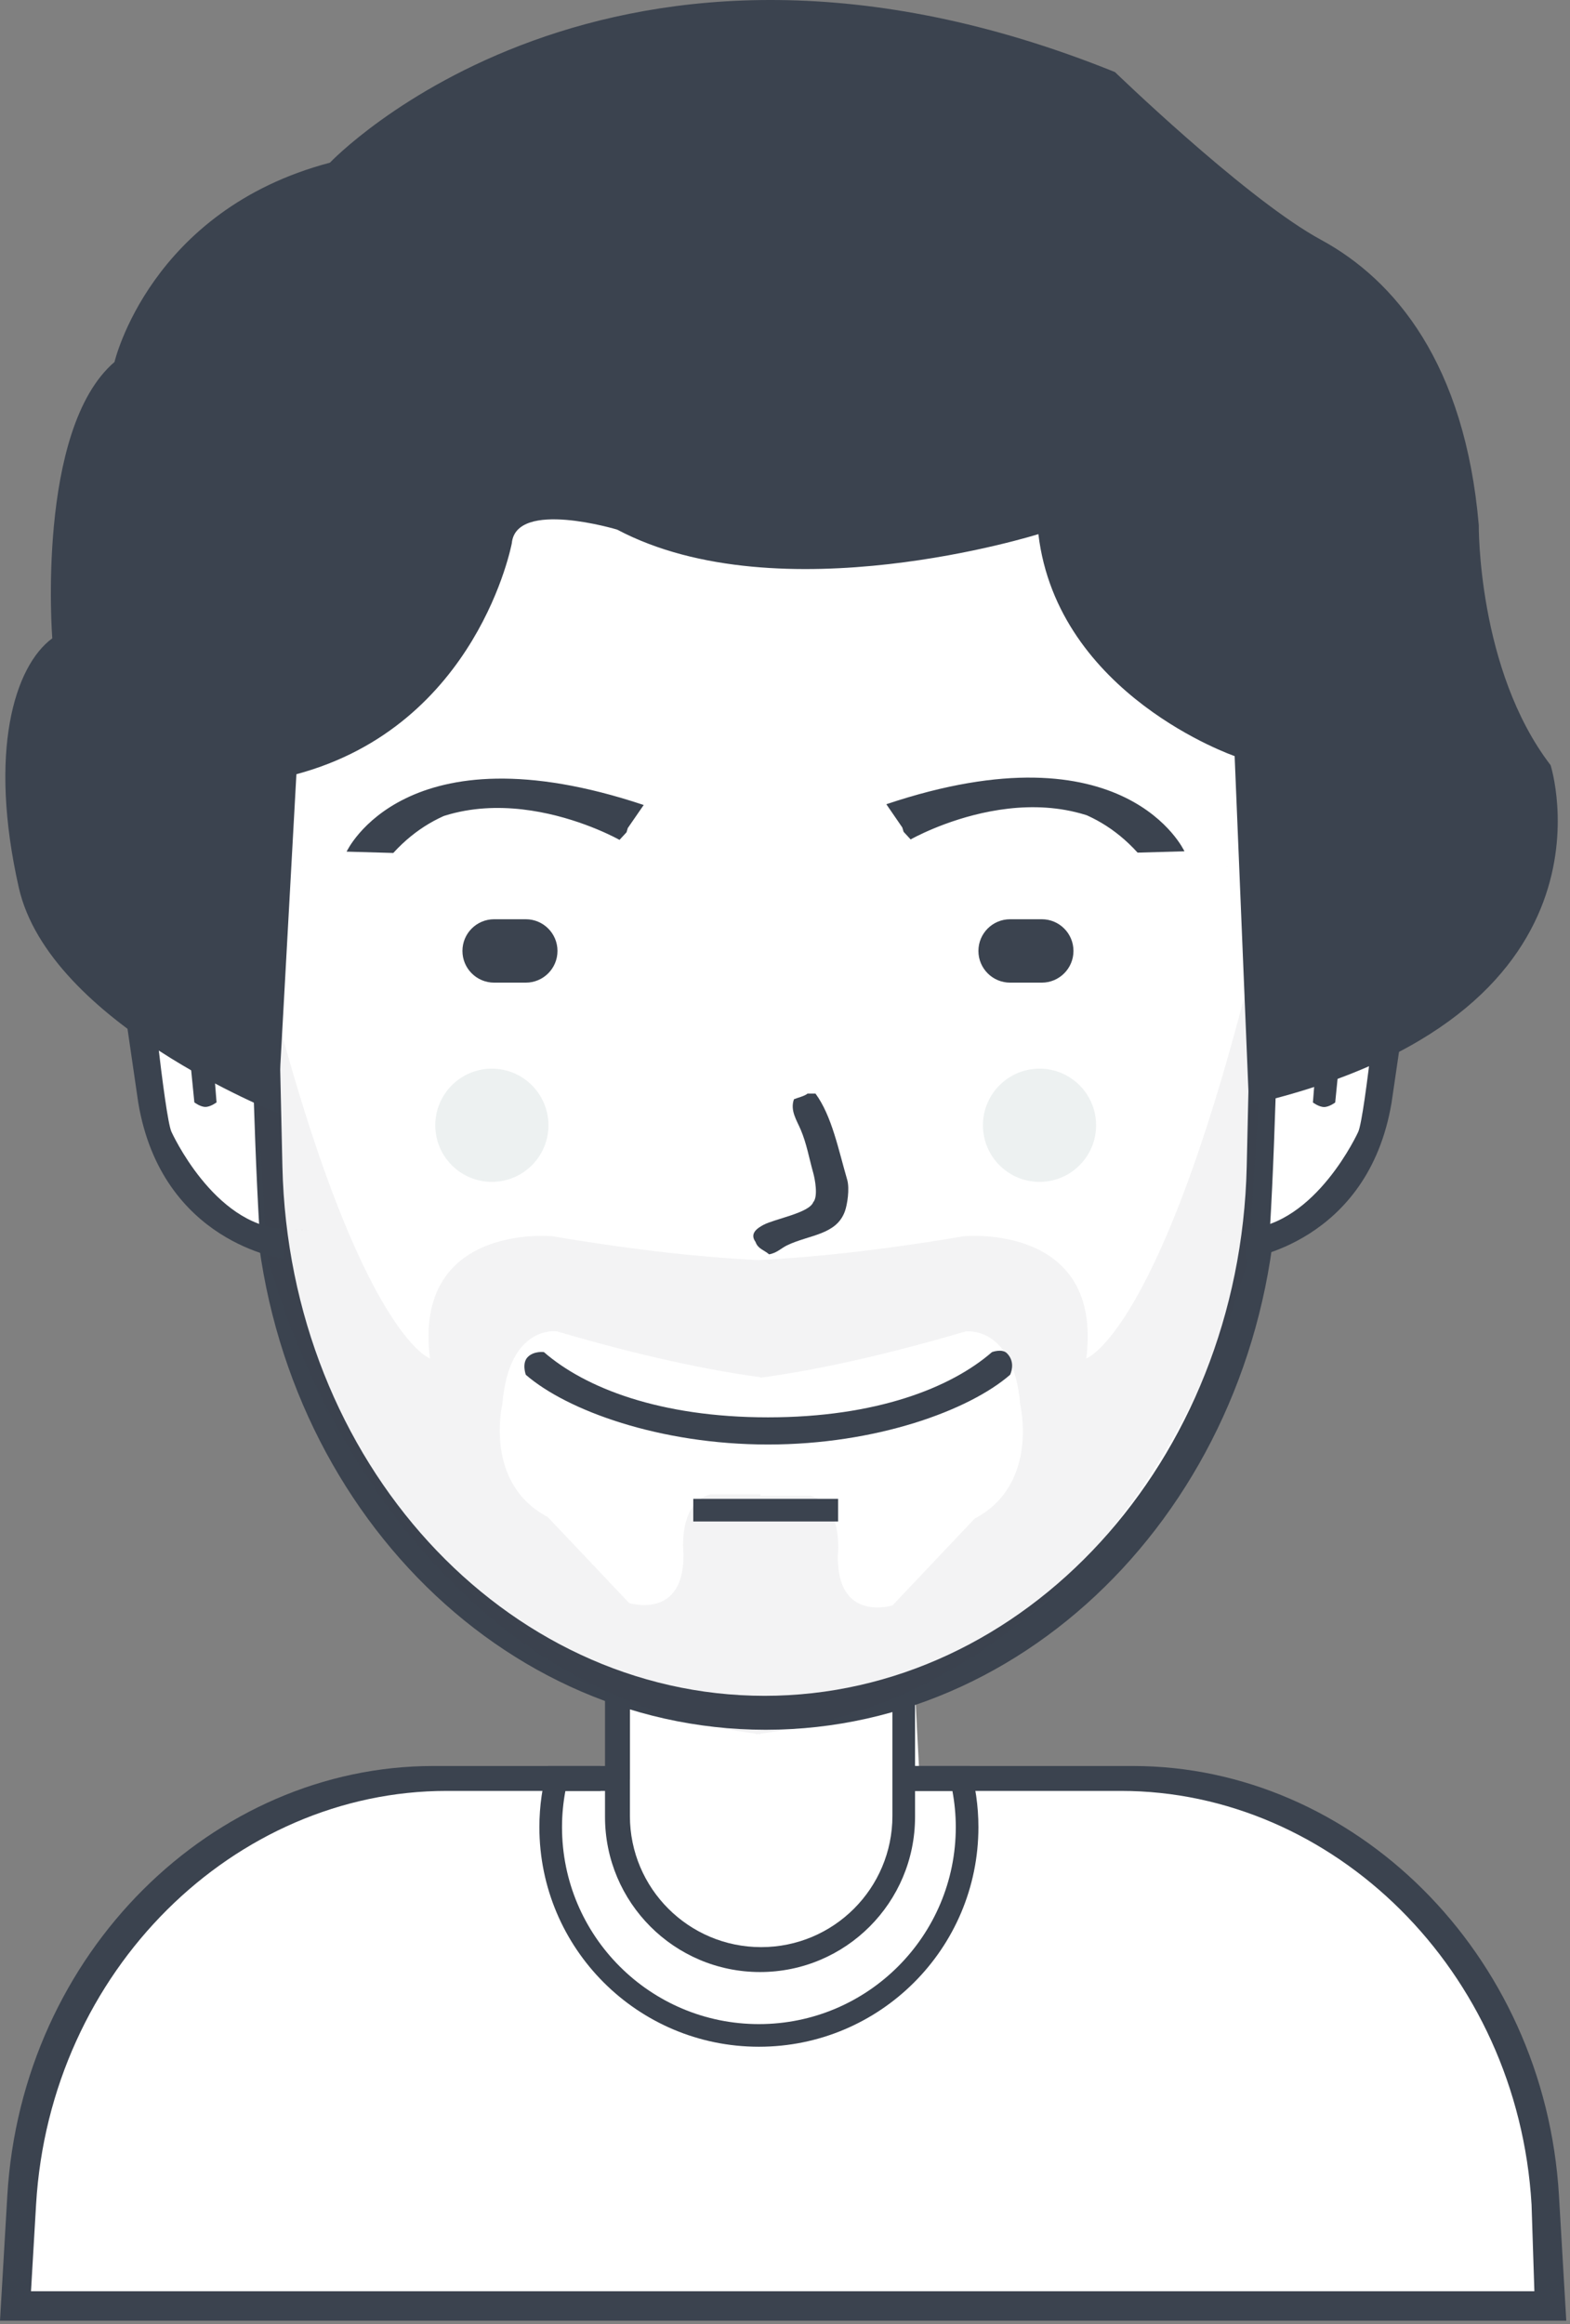 <svg width="296" height="438" viewBox="0 0 296 438" fill="none" xmlns="http://www.w3.org/2000/svg">
<rect x="0" y="0" width="296" height="438" fill="#808080" stroke="none"/>
<path d="M2.719 433.753C2.719 433.753 -3.896 343.765 80.799 335.366H118.772V317.873C118.772 317.873 145.484 329.346 172.532 319.153L173.386 335.366H217.759C217.759 335.366 293.744 338.351 290.292 434.606L2.719 433.753Z" fill="white"/>
<path d="M290.034 437.34H5.518H0L1.377 413.81C4.067 367.868 40.264 332.806 81.687 332.806H113.212V337.5H84.202C44.279 337.5 9.392 371.248 6.8 415.47L5.843 431.793H289.283L288.752 415.47C286.16 371.248 251.273 337.5 211.35 337.5H172.519V332.806H213.612C255.035 332.806 291.232 367.868 293.922 413.81L295.299 437.34H290.034Z" fill="#3B434F"/>
<path d="M143.079 385.713C120.222 385.713 101.692 367.184 101.692 344.326C101.692 340.327 102.271 336.465 103.329 332.806H103.399H107.791H115.346V337.5H106.598C106.183 339.713 105.959 341.993 105.959 344.326C105.959 364.827 122.578 381.446 143.079 381.446C163.58 381.446 180.199 364.827 180.199 344.326C180.199 341.993 179.975 339.713 179.56 337.5H170.812V332.806H178.367H182.759H182.828C183.887 336.465 184.466 340.327 184.466 344.326C184.466 367.184 165.936 385.713 143.079 385.713Z" fill="#3B434F"/>
<path d="M118.759 315.899V342.214C118.759 355.87 129.838 366.94 143.506 366.94C157.173 366.94 168.252 355.87 168.252 342.214V316.442C169.689 316.005 171.111 315.53 172.519 315.017V342.393C172.519 358.542 159.434 371.633 143.292 371.633C127.151 371.633 114.066 358.542 114.066 342.393V314.207C115.612 314.818 117.177 315.38 118.759 315.899Z" fill="#3B434F"/>
<path d="M144.574 48.22C197.652 48.22 239.546 97.821 238.184 157.418L236.736 220.759C235.453 276.906 194.204 321.286 144.574 321.286C94.943 321.286 53.695 276.906 52.411 220.759L50.964 157.418C49.601 97.821 91.496 48.22 144.574 48.22Z" fill="white"/>
<path fill-rule="evenodd" clip-rule="evenodd" d="M242.448 155.454L240.931 221.369C239.587 279.796 196.365 325.98 144.36 325.98C92.356 325.98 49.134 279.796 47.789 221.369L46.272 155.454C44.845 93.436 88.743 41.82 144.36 41.82C199.977 41.82 243.876 93.436 242.448 155.454ZM144.147 48.646C91.795 48.646 50.473 97.86 51.817 156.992L53.245 219.838C54.511 275.546 95.195 319.58 144.147 319.58C193.1 319.58 233.784 275.546 235.05 219.838L236.478 156.992C237.821 97.86 196.5 48.646 144.147 48.646Z" fill="#3B434F"/>
<path opacity="0.059" fill-rule="evenodd" clip-rule="evenodd" d="M239.786 166.406L235.519 236.38C235.519 236.38 216.569 317.151 143.359 326.714V326.833C143.215 326.815 143.076 326.792 142.932 326.774C142.789 326.792 142.65 326.815 142.506 326.833V326.714C69.296 317.151 50.346 236.38 50.346 236.38L46.079 166.406C65.077 250.733 81.066 256.006 81.066 256.006C77.83 230.435 104.106 232.966 104.106 232.966C120.12 235.671 132.868 236.979 142.932 237.467C152.997 236.979 165.745 235.671 181.759 232.966C181.759 232.966 208.035 230.435 204.799 256.006C204.799 256.006 220.788 250.733 239.786 166.406ZM192.342 264.679C191.1 249.638 182.03 250.913 182.03 250.913C165.905 255.658 153.248 258.294 143.359 259.633V259.535C133.539 258.206 120.971 255.592 104.959 250.886C104.959 250.886 95.952 249.621 94.719 264.54C94.719 264.54 91.102 279.486 103.252 285.873L118.612 302.086C118.612 302.086 129.109 305.413 128.852 292.7C128.852 292.7 127.784 283.218 133.972 281.606H143.359V281.887H152.812C159.044 283.512 157.968 293.072 157.968 293.072C157.71 305.891 168.28 302.536 168.28 302.536L183.749 286.189C195.984 279.75 192.342 264.679 192.342 264.679Z" fill="#3B434F"/>
<path d="M190.439 259.079C182.684 265.813 165.167 272.22 144.786 272.22C124.404 272.22 106.888 265.813 99.132 259.079C99.132 259.079 98.339 256.896 99.503 255.732C100.689 254.546 102.546 254.804 102.546 254.804C110.293 261.542 124.397 267.1 144.786 267.1C165.175 267.1 179.279 261.542 187.026 254.804C187.026 254.804 188.921 254.1 189.841 255.02C191.614 256.794 190.439 259.079 190.439 259.079Z" fill="#3B434F"/>
<path d="M130.706 282.46H158.012V286.726H130.706V282.46Z" fill="#3B434F"/>
<path d="M46.166 165.066C46.154 165.067 45.119 164.24 43.163 163.624C42.185 163.317 40.97 163.064 39.585 163.001C39.239 162.986 38.883 162.982 38.519 162.993C38.155 163.003 37.782 163.027 37.404 163.068C36.647 163.149 35.864 163.294 35.078 163.52C31.926 164.426 28.712 166.628 26.824 171.172C25.876 173.444 25.251 176.303 25.086 179.879C25.044 180.773 25.032 181.712 25.05 182.698C25.068 183.684 25.117 184.717 25.199 185.798C25.362 187.962 25.657 190.322 26.097 192.893C26.087 192.89 25.687 200.663 28.465 209.594C31.078 218.326 37.351 229.052 48.932 232.117C47.6 209.938 47.559 187.343 46.166 165.066Z" fill="white"/>
<path d="M47.487 165.96C47.487 165.96 27.311 159.709 28.02 180.451C28.02 180.451 31.024 210.528 32.329 213.3C32.329 213.3 40.253 230.812 53.33 231.589C66.111 232.347 53.33 231.589 53.33 231.589L53.489 237.233C53.489 237.233 30.504 234.286 26.065 207.799L22.561 183.736C22.561 183.736 19.84 151.891 46.23 159.988C71.939 167.876 46.23 159.988 46.23 159.988L47.487 165.96Z" fill="#3B434F"/>
<path d="M40.827 207.748C40.827 207.748 39.698 208.601 38.728 208.601C37.758 208.601 36.643 207.748 36.643 207.748L34.56 186.765C34.56 186.765 37.434 176.432 49.624 181.893L49.913 187.892C49.913 187.892 39.217 184.099 39.438 188.823C39.651 193.369 40.827 207.748 40.827 207.748Z" fill="#3B434F"/>
<path d="M242.172 165.115C242.184 165.116 243.225 164.289 245.189 163.674C246.171 163.367 247.391 163.114 248.782 163.052C249.13 163.036 249.487 163.033 249.853 163.043C250.219 163.053 250.593 163.078 250.973 163.118C251.734 163.199 252.519 163.344 253.31 163.57C256.475 164.475 259.703 166.676 261.6 171.217C262.551 173.488 263.179 176.344 263.345 179.918C263.387 180.811 263.4 181.75 263.381 182.735C263.363 183.72 263.314 184.752 263.232 185.833C263.068 187.995 262.771 190.353 262.33 192.923C262.339 192.92 262.742 200.688 259.951 209.613C257.327 218.339 251.027 229.058 239.394 232.121C240.732 209.957 240.774 187.377 242.172 165.115Z" fill="white"/>
<path d="M240.842 166.009C240.842 166.009 261.106 159.761 260.393 180.49C260.393 180.49 257.376 210.547 256.066 213.317C256.066 213.317 248.107 230.817 234.973 231.592C222.136 232.35 234.973 231.592 234.973 231.592L234.814 237.233C234.814 237.233 257.899 234.288 262.358 207.818L265.877 183.772C265.877 183.772 268.609 151.949 242.104 160.04C216.282 167.923 242.104 160.04 242.104 160.04L240.842 166.009Z" fill="#3B434F"/>
<path d="M247.53 207.768C247.53 207.768 248.664 208.621 249.639 208.621C250.613 208.621 251.733 207.768 251.733 207.768L253.824 186.799C253.824 186.799 250.939 176.473 238.695 181.93L238.405 187.926C238.405 187.926 249.148 184.135 248.926 188.855C248.712 193.399 247.53 207.768 247.53 207.768Z" fill="#3B434F"/>
<path fill-rule="evenodd" clip-rule="evenodd" d="M152.252 206.086C152.75 206.086 153.248 206.086 153.746 206.086C156.833 210.279 158.089 216.723 159.719 222.3C160.224 224.028 159.734 227.051 159.292 228.273C157.675 232.749 152.595 232.668 148.412 234.673C147.289 235.212 146.454 236.141 144.999 236.38C144.051 235.544 142.906 235.38 142.439 234.033C141.287 232.446 142.772 231.455 143.932 230.833C146.039 229.703 152.54 228.59 153.319 226.566C154.282 225.471 153.642 222.176 153.319 221.02C152.492 218.058 152.096 215.585 150.972 212.913C150.226 211.139 148.916 209.268 149.692 207.153C150.336 206.877 151.726 206.563 152.252 206.086Z" fill="#3B434F"/>
<path d="M93.159 173.233H99.132C102.431 173.233 105.106 175.907 105.106 179.206C105.106 182.505 102.431 185.18 99.132 185.18H93.159C89.86 185.18 87.186 182.505 87.186 179.206C87.186 175.907 89.86 173.233 93.159 173.233Z" fill="#3B434F"/>
<path d="M190.439 173.233H196.412C199.711 173.233 202.386 175.907 202.386 179.206C202.386 182.505 199.711 185.18 196.412 185.18H190.439C187.14 185.18 184.466 182.505 184.466 179.206C184.466 175.907 187.14 173.233 190.439 173.233Z" fill="#3B434F"/>
<path d="M195.986 201.393C201.877 201.393 206.652 206.169 206.652 212.06C206.652 217.951 201.877 222.726 195.986 222.726C190.095 222.726 185.319 217.951 185.319 212.06C185.319 206.169 190.095 201.393 195.986 201.393Z" fill="#EDF1F1"/>
<path d="M92.732 201.393C98.623 201.393 103.399 206.169 103.399 212.06C103.399 217.951 98.623 222.726 92.732 222.726C86.841 222.726 82.066 217.951 82.066 212.06C82.066 206.169 86.841 201.393 92.732 201.393Z" fill="#EDF1F1"/>
<path d="M171.686 158.194C171.686 158.194 197.231 143.589 215.479 159.68L220.306 160.428C220.306 160.428 214.123 137.931 169.106 152.559L170.359 156.753M171.359 156.753C171.359 156.753 197.346 141.827 214.479 160.68L223.306 160.428C223.306 160.428 212.297 136.396 167.106 151.559L171.359 157.753" fill="#3B434F"/>
<path d="M116.797 158.279C116.797 158.279 91.338 143.803 73.151 159.752L68.34 160.493C68.34 160.493 74.502 138.195 119.369 152.694L118.12 156.85M117.123 156.85C117.123 156.85 91.223 142.056 74.147 160.743L65.35 160.493C65.35 160.493 76.322 136.674 121.362 151.703L117.123 157.842" fill="#3B434F"/>
<path d="M52.359 209.753C52.359 209.753 9.303 192.824 3.537 167.243C-2.228 141.663 2.705 125.561 9.855 120.292C9.855 120.292 6.781 80.911 21.587 68.219C21.587 68.219 28.267 39.624 62.2 30.658C62.2 30.658 114.891 -24.919 210.211 13.585C210.211 13.585 233.687 36.287 247.835 44.505C248.237 44.739 248.632 44.961 249.018 45.17C262.995 52.744 276.176 68.515 278.801 98.951C278.801 98.951 278.538 126.188 292.339 144.195C292.339 144.195 307.615 191.617 235.481 208.219L232.773 142.487C232.773 142.487 199.402 131.021 195.771 100.658C195.771 100.658 147.017 116.024 116.35 99.804C116.35 99.804 97.308 94.062 96.495 102.365C96.495 102.365 90.117 136.716 55.883 145.902L52.359 209.753Z" fill="#3B434F"/>
</svg>
